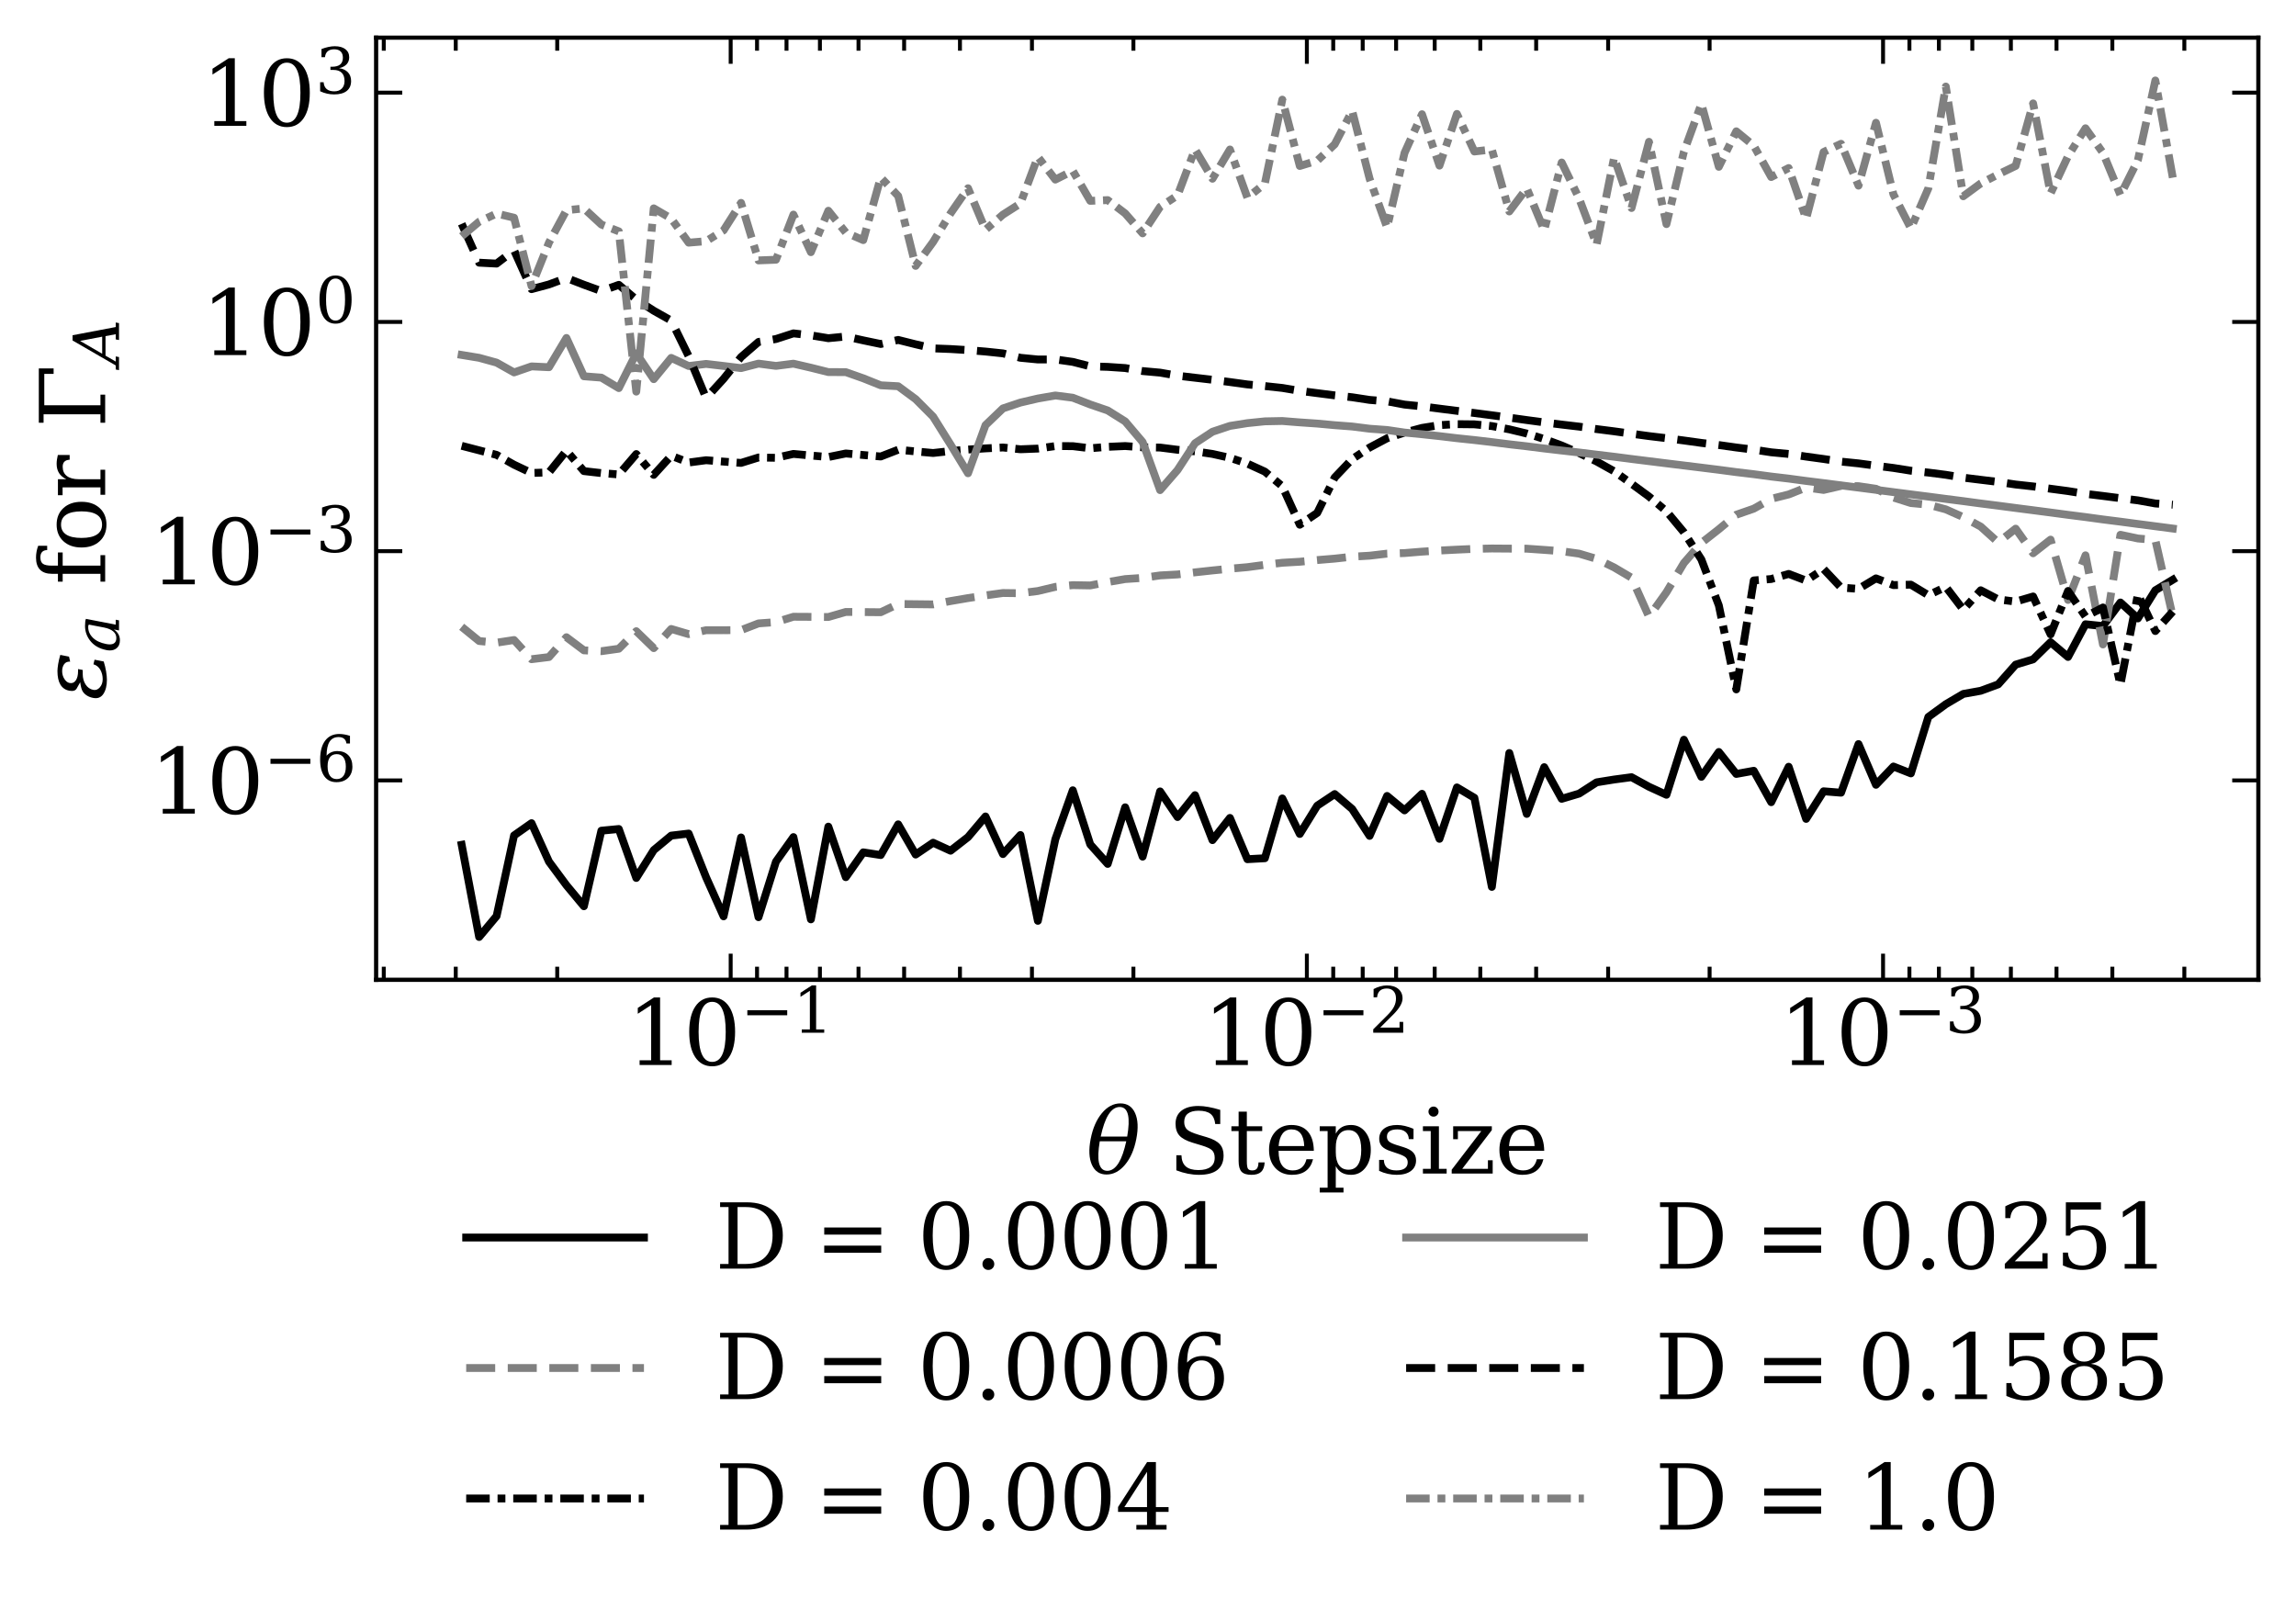 <?xml version="1.0" encoding="utf-8" standalone="no"?>
<!DOCTYPE svg PUBLIC "-//W3C//DTD SVG 1.1//EN"
  "http://www.w3.org/Graphics/SVG/1.1/DTD/svg11.dtd">
<svg xmlns:xlink="http://www.w3.org/1999/xlink" width="439.11pt" height="310.069pt" viewBox="0 0 439.11 310.069" xmlns="http://www.w3.org/2000/svg" version="1.1">
 <defs>
  <style type="text/css">*{stroke-linejoin: round; stroke-linecap: butt}</style>
 </defs>
 <g id="figure_1">
  <g id="patch_1">
   <path d="M 0 310.069 
L 439.11 310.069 
L 439.11 0 
L 0 0 
z
" style="fill: #ffffff"/>
  </g>
  <g id="axes_1">
   <g id="patch_2">
    <path d="M 71.933 187.383 
L 431.91 187.383 
L 431.91 7.2 
L 71.933 7.2 
z
" style="fill: #ffffff"/>
   </g>
   <g id="matplotlib.axis_1">
    <g id="xtick_1">
     <g id="line2d_1">
      <defs>
       <path id="me4205e9703" d="M 0 0 
L 0 -5 
" style="stroke: #000000; stroke-width: 0.75"/>
      </defs>
      <g>
       <use xlink:href="#me4205e9703" x="360.135" y="187.383" style="stroke: #000000; stroke-width: 0.75"/>
      </g>
     </g>
     <g id="line2d_2">
      <defs>
       <path id="m9204df1382" d="M 0 0 
L 0 5 
" style="stroke: #000000; stroke-width: 0.75"/>
      </defs>
      <g>
       <use xlink:href="#m9204df1382" x="360.135" y="7.2" style="stroke: #000000; stroke-width: 0.75"/>
      </g>
     </g>
     <g id="text_1">
      <!-- $\mathdefault{10^{-3}}$ -->
      <g transform="translate(340.245 203.801) scale(0.17 -0.17)">
       <defs>
        <path id="DejaVuSerif-31" d="M 909 0 
L 909 331 
L 1722 331 
L 1722 4213 
L 781 3603 
L 781 4013 
L 1919 4750 
L 2350 4750 
L 2350 331 
L 3163 331 
L 3163 0 
L 909 0 
z
" transform="scale(0.016)"/>
        <path id="DejaVuSerif-30" d="M 2034 219 
Q 2513 219 2750 744 
Q 2988 1269 2988 2328 
Q 2988 3391 2750 3916 
Q 2513 4441 2034 4441 
Q 1556 4441 1318 3916 
Q 1081 3391 1081 2328 
Q 1081 1269 1318 744 
Q 1556 219 2034 219 
z
M 2034 -91 
Q 1275 -91 848 546 
Q 422 1184 422 2328 
Q 422 3475 848 4112 
Q 1275 4750 2034 4750 
Q 2797 4750 3222 4112 
Q 3647 3475 3647 2328 
Q 3647 1184 3222 546 
Q 2797 -91 2034 -91 
z
" transform="scale(0.016)"/>
        <path id="DejaVuSerif-2212" d="M 678 2259 
L 4684 2259 
L 4684 1753 
L 678 1753 
L 678 2259 
z
" transform="scale(0.016)"/>
        <path id="DejaVuSerif-33" d="M 622 4469 
Q 988 4606 1323 4678 
Q 1659 4750 1953 4750 
Q 2638 4750 3022 4454 
Q 3406 4159 3406 3634 
Q 3406 3213 3140 2930 
Q 2875 2647 2388 2547 
Q 2963 2466 3280 2130 
Q 3597 1794 3597 1259 
Q 3597 606 3158 257 
Q 2719 -91 1894 -91 
Q 1528 -91 1179 -12 
Q 831 66 488 225 
L 488 1131 
L 838 1131 
Q 869 681 1141 450 
Q 1413 219 1906 219 
Q 2384 219 2661 495 
Q 2938 772 2938 1253 
Q 2938 1803 2653 2086 
Q 2369 2369 1819 2369 
L 1522 2369 
L 1522 2688 
L 1678 2688 
Q 2225 2688 2498 2914 
Q 2772 3141 2772 3597 
Q 2772 4006 2547 4223 
Q 2322 4441 1900 4441 
Q 1478 4441 1245 4241 
Q 1013 4041 972 3647 
L 622 3647 
L 622 4469 
z
" transform="scale(0.016)"/>
       </defs>
       <use xlink:href="#DejaVuSerif-31" transform="translate(0 0.713)"/>
       <use xlink:href="#DejaVuSerif-30" transform="translate(63.623 0.713)"/>
       <use xlink:href="#DejaVuSerif-2212" transform="translate(128.154 37.047) scale(0.7)"/>
       <use xlink:href="#DejaVuSerif-33" transform="translate(186.807 37.047) scale(0.7)"/>
      </g>
     </g>
    </g>
    <g id="xtick_2">
     <g id="line2d_3">
      <g>
       <use xlink:href="#me4205e9703" x="249.938" y="187.383" style="stroke: #000000; stroke-width: 0.75"/>
      </g>
     </g>
     <g id="line2d_4">
      <g>
       <use xlink:href="#m9204df1382" x="249.938" y="7.2" style="stroke: #000000; stroke-width: 0.75"/>
      </g>
     </g>
     <g id="text_2">
      <!-- $\mathdefault{10^{-2}}$ -->
      <g transform="translate(230.048 203.801) scale(0.17 -0.17)">
       <defs>
        <path id="DejaVuSerif-32" d="M 819 3553 
L 469 3553 
L 469 4384 
Q 803 4563 1142 4656 
Q 1481 4750 1806 4750 
Q 2534 4750 2956 4397 
Q 3378 4044 3378 3438 
Q 3378 2753 2422 1800 
Q 2347 1728 2309 1691 
L 1131 513 
L 3078 513 
L 3078 1088 
L 3444 1088 
L 3444 0 
L 434 0 
L 434 341 
L 1850 1753 
Q 2319 2222 2519 2614 
Q 2719 3006 2719 3438 
Q 2719 3909 2473 4175 
Q 2228 4441 1797 4441 
Q 1350 4441 1106 4219 
Q 863 3997 819 3553 
z
" transform="scale(0.016)"/>
       </defs>
       <use xlink:href="#DejaVuSerif-31" transform="translate(0 0.713)"/>
       <use xlink:href="#DejaVuSerif-30" transform="translate(63.623 0.713)"/>
       <use xlink:href="#DejaVuSerif-2212" transform="translate(128.154 37.047) scale(0.7)"/>
       <use xlink:href="#DejaVuSerif-32" transform="translate(186.807 37.047) scale(0.7)"/>
      </g>
     </g>
    </g>
    <g id="xtick_3">
     <g id="line2d_5">
      <g>
       <use xlink:href="#me4205e9703" x="139.741" y="187.383" style="stroke: #000000; stroke-width: 0.75"/>
      </g>
     </g>
     <g id="line2d_6">
      <g>
       <use xlink:href="#m9204df1382" x="139.741" y="7.2" style="stroke: #000000; stroke-width: 0.75"/>
      </g>
     </g>
     <g id="text_3">
      <!-- $\mathdefault{10^{-1}}$ -->
      <g transform="translate(119.851 203.801) scale(0.17 -0.17)">
       <use xlink:href="#DejaVuSerif-31" transform="translate(0 0.713)"/>
       <use xlink:href="#DejaVuSerif-30" transform="translate(63.623 0.713)"/>
       <use xlink:href="#DejaVuSerif-2212" transform="translate(128.154 37.047) scale(0.7)"/>
       <use xlink:href="#DejaVuSerif-31" transform="translate(186.807 37.047) scale(0.7)"/>
      </g>
     </g>
    </g>
    <g id="xtick_4">
     <g id="line2d_7">
      <defs>
       <path id="m7046003638" d="M 0 0 
L 0 -2.5 
" style="stroke: #000000; stroke-width: 0.75"/>
      </defs>
      <g>
       <use xlink:href="#m7046003638" x="417.755" y="187.383" style="stroke: #000000; stroke-width: 0.75"/>
      </g>
     </g>
     <g id="line2d_8">
      <defs>
       <path id="mcedcceedd8" d="M 0 0 
L 0 2.5 
" style="stroke: #000000; stroke-width: 0.75"/>
      </defs>
      <g>
       <use xlink:href="#mcedcceedd8" x="417.755" y="7.2" style="stroke: #000000; stroke-width: 0.75"/>
      </g>
     </g>
    </g>
    <g id="xtick_5">
     <g id="line2d_9">
      <g>
       <use xlink:href="#m7046003638" x="403.987" y="187.383" style="stroke: #000000; stroke-width: 0.75"/>
      </g>
     </g>
     <g id="line2d_10">
      <g>
       <use xlink:href="#mcedcceedd8" x="403.987" y="7.2" style="stroke: #000000; stroke-width: 0.75"/>
      </g>
     </g>
    </g>
    <g id="xtick_6">
     <g id="line2d_11">
      <g>
       <use xlink:href="#m7046003638" x="393.307" y="187.383" style="stroke: #000000; stroke-width: 0.75"/>
      </g>
     </g>
     <g id="line2d_12">
      <g>
       <use xlink:href="#mcedcceedd8" x="393.307" y="7.2" style="stroke: #000000; stroke-width: 0.75"/>
      </g>
     </g>
    </g>
    <g id="xtick_7">
     <g id="line2d_13">
      <g>
       <use xlink:href="#m7046003638" x="384.582" y="187.383" style="stroke: #000000; stroke-width: 0.75"/>
      </g>
     </g>
     <g id="line2d_14">
      <g>
       <use xlink:href="#mcedcceedd8" x="384.582" y="7.2" style="stroke: #000000; stroke-width: 0.75"/>
      </g>
     </g>
    </g>
    <g id="xtick_8">
     <g id="line2d_15">
      <g>
       <use xlink:href="#m7046003638" x="377.205" y="187.383" style="stroke: #000000; stroke-width: 0.75"/>
      </g>
     </g>
     <g id="line2d_16">
      <g>
       <use xlink:href="#mcedcceedd8" x="377.205" y="7.2" style="stroke: #000000; stroke-width: 0.75"/>
      </g>
     </g>
    </g>
    <g id="xtick_9">
     <g id="line2d_17">
      <g>
       <use xlink:href="#m7046003638" x="370.814" y="187.383" style="stroke: #000000; stroke-width: 0.75"/>
      </g>
     </g>
     <g id="line2d_18">
      <g>
       <use xlink:href="#mcedcceedd8" x="370.814" y="7.2" style="stroke: #000000; stroke-width: 0.75"/>
      </g>
     </g>
    </g>
    <g id="xtick_10">
     <g id="line2d_19">
      <g>
       <use xlink:href="#m7046003638" x="365.177" y="187.383" style="stroke: #000000; stroke-width: 0.75"/>
      </g>
     </g>
     <g id="line2d_20">
      <g>
       <use xlink:href="#mcedcceedd8" x="365.177" y="7.2" style="stroke: #000000; stroke-width: 0.75"/>
      </g>
     </g>
    </g>
    <g id="xtick_11">
     <g id="line2d_21">
      <g>
       <use xlink:href="#m7046003638" x="326.962" y="187.383" style="stroke: #000000; stroke-width: 0.75"/>
      </g>
     </g>
     <g id="line2d_22">
      <g>
       <use xlink:href="#mcedcceedd8" x="326.962" y="7.2" style="stroke: #000000; stroke-width: 0.75"/>
      </g>
     </g>
    </g>
    <g id="xtick_12">
     <g id="line2d_23">
      <g>
       <use xlink:href="#m7046003638" x="307.557" y="187.383" style="stroke: #000000; stroke-width: 0.75"/>
      </g>
     </g>
     <g id="line2d_24">
      <g>
       <use xlink:href="#mcedcceedd8" x="307.557" y="7.2" style="stroke: #000000; stroke-width: 0.75"/>
      </g>
     </g>
    </g>
    <g id="xtick_13">
     <g id="line2d_25">
      <g>
       <use xlink:href="#m7046003638" x="293.79" y="187.383" style="stroke: #000000; stroke-width: 0.75"/>
      </g>
     </g>
     <g id="line2d_26">
      <g>
       <use xlink:href="#mcedcceedd8" x="293.79" y="7.2" style="stroke: #000000; stroke-width: 0.75"/>
      </g>
     </g>
    </g>
    <g id="xtick_14">
     <g id="line2d_27">
      <g>
       <use xlink:href="#m7046003638" x="283.11" y="187.383" style="stroke: #000000; stroke-width: 0.75"/>
      </g>
     </g>
     <g id="line2d_28">
      <g>
       <use xlink:href="#mcedcceedd8" x="283.11" y="7.2" style="stroke: #000000; stroke-width: 0.75"/>
      </g>
     </g>
    </g>
    <g id="xtick_15">
     <g id="line2d_29">
      <g>
       <use xlink:href="#m7046003638" x="274.385" y="187.383" style="stroke: #000000; stroke-width: 0.75"/>
      </g>
     </g>
     <g id="line2d_30">
      <g>
       <use xlink:href="#mcedcceedd8" x="274.385" y="7.2" style="stroke: #000000; stroke-width: 0.75"/>
      </g>
     </g>
    </g>
    <g id="xtick_16">
     <g id="line2d_31">
      <g>
       <use xlink:href="#m7046003638" x="267.007" y="187.383" style="stroke: #000000; stroke-width: 0.75"/>
      </g>
     </g>
     <g id="line2d_32">
      <g>
       <use xlink:href="#mcedcceedd8" x="267.007" y="7.2" style="stroke: #000000; stroke-width: 0.75"/>
      </g>
     </g>
    </g>
    <g id="xtick_17">
     <g id="line2d_33">
      <g>
       <use xlink:href="#m7046003638" x="260.617" y="187.383" style="stroke: #000000; stroke-width: 0.75"/>
      </g>
     </g>
     <g id="line2d_34">
      <g>
       <use xlink:href="#mcedcceedd8" x="260.617" y="7.2" style="stroke: #000000; stroke-width: 0.75"/>
      </g>
     </g>
    </g>
    <g id="xtick_18">
     <g id="line2d_35">
      <g>
       <use xlink:href="#m7046003638" x="254.98" y="187.383" style="stroke: #000000; stroke-width: 0.75"/>
      </g>
     </g>
     <g id="line2d_36">
      <g>
       <use xlink:href="#mcedcceedd8" x="254.98" y="7.2" style="stroke: #000000; stroke-width: 0.75"/>
      </g>
     </g>
    </g>
    <g id="xtick_19">
     <g id="line2d_37">
      <g>
       <use xlink:href="#m7046003638" x="216.765" y="187.383" style="stroke: #000000; stroke-width: 0.75"/>
      </g>
     </g>
     <g id="line2d_38">
      <g>
       <use xlink:href="#mcedcceedd8" x="216.765" y="7.2" style="stroke: #000000; stroke-width: 0.75"/>
      </g>
     </g>
    </g>
    <g id="xtick_20">
     <g id="line2d_39">
      <g>
       <use xlink:href="#m7046003638" x="197.36" y="187.383" style="stroke: #000000; stroke-width: 0.75"/>
      </g>
     </g>
     <g id="line2d_40">
      <g>
       <use xlink:href="#mcedcceedd8" x="197.36" y="7.2" style="stroke: #000000; stroke-width: 0.75"/>
      </g>
     </g>
    </g>
    <g id="xtick_21">
     <g id="line2d_41">
      <g>
       <use xlink:href="#m7046003638" x="183.592" y="187.383" style="stroke: #000000; stroke-width: 0.75"/>
      </g>
     </g>
     <g id="line2d_42">
      <g>
       <use xlink:href="#mcedcceedd8" x="183.592" y="7.2" style="stroke: #000000; stroke-width: 0.75"/>
      </g>
     </g>
    </g>
    <g id="xtick_22">
     <g id="line2d_43">
      <g>
       <use xlink:href="#m7046003638" x="172.913" y="187.383" style="stroke: #000000; stroke-width: 0.75"/>
      </g>
     </g>
     <g id="line2d_44">
      <g>
       <use xlink:href="#mcedcceedd8" x="172.913" y="7.2" style="stroke: #000000; stroke-width: 0.75"/>
      </g>
     </g>
    </g>
    <g id="xtick_23">
     <g id="line2d_45">
      <g>
       <use xlink:href="#m7046003638" x="164.188" y="187.383" style="stroke: #000000; stroke-width: 0.75"/>
      </g>
     </g>
     <g id="line2d_46">
      <g>
       <use xlink:href="#mcedcceedd8" x="164.188" y="7.2" style="stroke: #000000; stroke-width: 0.75"/>
      </g>
     </g>
    </g>
    <g id="xtick_24">
     <g id="line2d_47">
      <g>
       <use xlink:href="#m7046003638" x="156.81" y="187.383" style="stroke: #000000; stroke-width: 0.75"/>
      </g>
     </g>
     <g id="line2d_48">
      <g>
       <use xlink:href="#mcedcceedd8" x="156.81" y="7.2" style="stroke: #000000; stroke-width: 0.75"/>
      </g>
     </g>
    </g>
    <g id="xtick_25">
     <g id="line2d_49">
      <g>
       <use xlink:href="#m7046003638" x="150.42" y="187.383" style="stroke: #000000; stroke-width: 0.75"/>
      </g>
     </g>
     <g id="line2d_50">
      <g>
       <use xlink:href="#mcedcceedd8" x="150.42" y="7.2" style="stroke: #000000; stroke-width: 0.75"/>
      </g>
     </g>
    </g>
    <g id="xtick_26">
     <g id="line2d_51">
      <g>
       <use xlink:href="#m7046003638" x="144.783" y="187.383" style="stroke: #000000; stroke-width: 0.75"/>
      </g>
     </g>
     <g id="line2d_52">
      <g>
       <use xlink:href="#mcedcceedd8" x="144.783" y="7.2" style="stroke: #000000; stroke-width: 0.75"/>
      </g>
     </g>
    </g>
    <g id="xtick_27">
     <g id="line2d_53">
      <g>
       <use xlink:href="#m7046003638" x="106.568" y="187.383" style="stroke: #000000; stroke-width: 0.75"/>
      </g>
     </g>
     <g id="line2d_54">
      <g>
       <use xlink:href="#mcedcceedd8" x="106.568" y="7.2" style="stroke: #000000; stroke-width: 0.75"/>
      </g>
     </g>
    </g>
    <g id="xtick_28">
     <g id="line2d_55">
      <g>
       <use xlink:href="#m7046003638" x="87.163" y="187.383" style="stroke: #000000; stroke-width: 0.75"/>
      </g>
     </g>
     <g id="line2d_56">
      <g>
       <use xlink:href="#mcedcceedd8" x="87.163" y="7.2" style="stroke: #000000; stroke-width: 0.75"/>
      </g>
     </g>
    </g>
    <g id="xtick_29">
     <g id="line2d_57">
      <g>
       <use xlink:href="#m7046003638" x="73.395" y="187.383" style="stroke: #000000; stroke-width: 0.75"/>
      </g>
     </g>
     <g id="line2d_58">
      <g>
       <use xlink:href="#mcedcceedd8" x="73.395" y="7.2" style="stroke: #000000; stroke-width: 0.75"/>
      </g>
     </g>
    </g>
    <g id="text_4">
     <!-- $\theta$ Stepsize -->
     <g transform="translate(207.721 224.596) scale(0.17 -0.17)">
      <defs>
       <path id="DejaVuSerif-Italic-3b8" d="M 2888 2600 
Q 3059 3603 2947 4113 
Q 2822 4678 2359 4678 
Q 1900 4678 1553 4113 
Q 1244 3603 1025 2600 
L 2888 2600 
z
M 2822 2266 
L 959 2266 
Q 791 1269 903 759 
Q 1031 191 1488 191 
Q 1947 191 2294 759 
Q 2603 1269 2822 2266 
z
M 2409 4931 
Q 3138 4931 3444 4248 
Q 3750 3566 3529 2433 
Q 3309 1300 2734 615 
Q 2159 -69 1434 -69 
Q 713 -69 406 615 
Q 100 1300 320 2433 
Q 541 3566 1112 4248 
Q 1684 4931 2409 4931 
z
" transform="scale(0.016)"/>
       <path id="DejaVuSerif-20" transform="scale(0.016)"/>
       <path id="DejaVuSerif-53" d="M 594 225 
L 594 1288 
L 953 1284 
Q 969 753 1261 498 
Q 1553 244 2150 244 
Q 2706 244 2998 464 
Q 3291 684 3291 1106 
Q 3291 1444 3114 1625 
Q 2938 1806 2369 1978 
L 1753 2163 
Q 1084 2366 811 2669 
Q 538 2972 538 3500 
Q 538 4094 959 4422 
Q 1381 4750 2144 4750 
Q 2469 4750 2856 4679 
Q 3244 4609 3681 4475 
L 3681 3481 
L 3328 3481 
Q 3275 3975 2998 4195 
Q 2722 4416 2156 4416 
Q 1663 4416 1405 4214 
Q 1147 4013 1147 3628 
Q 1147 3294 1340 3103 
Q 1534 2913 2163 2725 
L 2741 2553 
Q 3375 2363 3645 2067 
Q 3916 1772 3916 1275 
Q 3916 597 3481 253 
Q 3047 -91 2188 -91 
Q 1803 -91 1404 -12 
Q 1006 66 594 225 
z
" transform="scale(0.016)"/>
       <path id="DejaVuSerif-74" d="M 691 2988 
L 184 2988 
L 184 3322 
L 691 3322 
L 691 4353 
L 1269 4353 
L 1269 3322 
L 2350 3322 
L 2350 2988 
L 1269 2988 
L 1269 878 
Q 1269 456 1350 337 
Q 1431 219 1650 219 
Q 1875 219 1978 351 
Q 2081 484 2088 781 
L 2522 781 
Q 2497 328 2275 118 
Q 2053 -91 1600 -91 
Q 1103 -91 897 129 
Q 691 350 691 878 
L 691 2988 
z
" transform="scale(0.016)"/>
       <path id="DejaVuSerif-65" d="M 3469 1600 
L 991 1600 
L 991 1575 
Q 991 903 1244 561 
Q 1497 219 1991 219 
Q 2369 219 2611 417 
Q 2853 616 2950 1006 
L 3413 1006 
Q 3275 459 2904 184 
Q 2534 -91 1931 -91 
Q 1203 -91 761 389 
Q 319 869 319 1663 
Q 319 2450 753 2931 
Q 1188 3413 1894 3413 
Q 2647 3413 3050 2948 
Q 3453 2484 3469 1600 
z
M 2791 1931 
Q 2772 2513 2545 2808 
Q 2319 3103 1894 3103 
Q 1497 3103 1269 2806 
Q 1041 2509 991 1931 
L 2791 1931 
z
" transform="scale(0.016)"/>
       <path id="DejaVuSerif-70" d="M 1313 1825 
L 1313 1497 
Q 1313 897 1542 583 
Q 1772 269 2209 269 
Q 2650 269 2876 622 
Q 3103 975 3103 1663 
Q 3103 2353 2876 2703 
Q 2650 3053 2209 3053 
Q 1772 3053 1542 2737 
Q 1313 2422 1313 1825 
z
M 738 2988 
L 184 2988 
L 184 3322 
L 1313 3322 
L 1313 2803 
Q 1481 3116 1742 3264 
Q 2003 3413 2388 3413 
Q 3000 3413 3387 2928 
Q 3775 2444 3775 1663 
Q 3775 881 3387 395 
Q 3000 -91 2388 -91 
Q 2003 -91 1742 57 
Q 1481 206 1313 519 
L 1313 -997 
L 1856 -997 
L 1856 -1331 
L 184 -1331 
L 184 -997 
L 738 -997 
L 738 2988 
z
" transform="scale(0.016)"/>
       <path id="DejaVuSerif-73" d="M 359 184 
L 359 959 
L 691 959 
Q 703 588 923 403 
Q 1144 219 1575 219 
Q 1963 219 2166 364 
Q 2369 509 2369 788 
Q 2369 1006 2220 1140 
Q 2072 1275 1594 1428 
L 1178 1569 
Q 750 1706 558 1912 
Q 366 2119 366 2438 
Q 366 2894 700 3153 
Q 1034 3413 1625 3413 
Q 1888 3413 2178 3344 
Q 2469 3275 2778 3144 
L 2778 2419 
L 2447 2419 
Q 2434 2741 2221 2922 
Q 2009 3103 1644 3103 
Q 1281 3103 1095 2975 
Q 909 2847 909 2591 
Q 909 2381 1050 2254 
Q 1191 2128 1613 1997 
L 2069 1856 
Q 2541 1709 2748 1489 
Q 2956 1269 2956 922 
Q 2956 450 2595 179 
Q 2234 -91 1600 -91 
Q 1278 -91 972 -22 
Q 666 47 359 184 
z
" transform="scale(0.016)"/>
       <path id="DejaVuSerif-69" d="M 622 4353 
Q 622 4497 726 4603 
Q 831 4709 978 4709 
Q 1122 4709 1226 4603 
Q 1331 4497 1331 4353 
Q 1331 4206 1228 4103 
Q 1125 4000 978 4000 
Q 831 4000 726 4103 
Q 622 4206 622 4353 
z
M 1356 331 
L 1900 331 
L 1900 0 
L 231 0 
L 231 331 
L 781 331 
L 781 2988 
L 231 2988 
L 231 3322 
L 1356 3322 
L 1356 331 
z
" transform="scale(0.016)"/>
       <path id="DejaVuSerif-7a" d="M 256 0 
L 256 269 
L 2338 2988 
L 691 2988 
L 691 2413 
L 359 2413 
L 359 3322 
L 3078 3322 
L 3078 3053 
L 997 331 
L 2803 331 
L 2803 934 
L 3138 934 
L 3138 0 
L 256 0 
z
" transform="scale(0.016)"/>
      </defs>
      <use xlink:href="#DejaVuSerif-Italic-3b8" transform="translate(0 0.953)"/>
      <use xlink:href="#DejaVuSerif-20" transform="translate(60.205 0.953)"/>
      <use xlink:href="#DejaVuSerif-53" transform="translate(91.992 0.953)"/>
      <use xlink:href="#DejaVuSerif-74" transform="translate(160.498 0.953)"/>
      <use xlink:href="#DejaVuSerif-65" transform="translate(200.684 0.953)"/>
      <use xlink:href="#DejaVuSerif-70" transform="translate(259.863 0.953)"/>
      <use xlink:href="#DejaVuSerif-73" transform="translate(323.877 0.953)"/>
      <use xlink:href="#DejaVuSerif-69" transform="translate(375.195 0.953)"/>
      <use xlink:href="#DejaVuSerif-7a" transform="translate(407.178 0.953)"/>
      <use xlink:href="#DejaVuSerif-65" transform="translate(459.863 0.953)"/>
     </g>
    </g>
   </g>
   <g id="matplotlib.axis_2">
    <g id="ytick_1">
     <g id="line2d_59">
      <defs>
       <path id="m23a418eb7b" d="M 0 0 
L 5 0 
" style="stroke: #000000; stroke-width: 0.75"/>
      </defs>
      <g>
       <use xlink:href="#m23a418eb7b" x="71.933" y="149.255" style="stroke: #000000; stroke-width: 0.75"/>
      </g>
     </g>
     <g id="line2d_60">
      <defs>
       <path id="m7884d53daf" d="M 0 0 
L -5 0 
" style="stroke: #000000; stroke-width: 0.75"/>
      </defs>
      <g>
       <use xlink:href="#m7884d53daf" x="431.91" y="149.255" style="stroke: #000000; stroke-width: 0.75"/>
      </g>
     </g>
     <g id="text_5">
      <!-- $\mathdefault{10^{-6}}$ -->
      <g transform="translate(28.653 155.714) scale(0.17 -0.17)">
       <defs>
        <path id="DejaVuSerif-36" d="M 2094 219 
Q 2534 219 2771 542 
Q 3009 866 3009 1472 
Q 3009 2078 2771 2401 
Q 2534 2725 2094 2725 
Q 1647 2725 1412 2412 
Q 1178 2100 1178 1509 
Q 1178 888 1415 553 
Q 1653 219 2094 219 
z
M 1075 2569 
Q 1288 2803 1556 2918 
Q 1825 3034 2163 3034 
Q 2859 3034 3264 2615 
Q 3669 2197 3669 1472 
Q 3669 763 3233 336 
Q 2797 -91 2069 -91 
Q 1278 -91 853 498 
Q 428 1088 428 2181 
Q 428 3406 931 4078 
Q 1434 4750 2350 4750 
Q 2597 4750 2869 4703 
Q 3141 4656 3425 4563 
L 3425 3794 
L 3072 3794 
Q 3034 4109 2831 4275 
Q 2628 4441 2284 4441 
Q 1678 4441 1381 3981 
Q 1084 3522 1075 2569 
z
" transform="scale(0.016)"/>
       </defs>
       <use xlink:href="#DejaVuSerif-31" transform="translate(0 0.713)"/>
       <use xlink:href="#DejaVuSerif-30" transform="translate(63.623 0.713)"/>
       <use xlink:href="#DejaVuSerif-2212" transform="translate(128.154 37.047) scale(0.7)"/>
       <use xlink:href="#DejaVuSerif-36" transform="translate(186.807 37.047) scale(0.7)"/>
      </g>
     </g>
    </g>
    <g id="ytick_2">
     <g id="line2d_61">
      <g>
       <use xlink:href="#m23a418eb7b" x="71.933" y="105.411" style="stroke: #000000; stroke-width: 0.75"/>
      </g>
     </g>
     <g id="line2d_62">
      <g>
       <use xlink:href="#m7884d53daf" x="431.91" y="105.411" style="stroke: #000000; stroke-width: 0.75"/>
      </g>
     </g>
     <g id="text_6">
      <!-- $\mathdefault{10^{-3}}$ -->
      <g transform="translate(28.653 111.87) scale(0.17 -0.17)">
       <use xlink:href="#DejaVuSerif-31" transform="translate(0 0.713)"/>
       <use xlink:href="#DejaVuSerif-30" transform="translate(63.623 0.713)"/>
       <use xlink:href="#DejaVuSerif-2212" transform="translate(128.154 37.047) scale(0.7)"/>
       <use xlink:href="#DejaVuSerif-33" transform="translate(186.807 37.047) scale(0.7)"/>
      </g>
     </g>
    </g>
    <g id="ytick_3">
     <g id="line2d_63">
      <g>
       <use xlink:href="#m23a418eb7b" x="71.933" y="61.567" style="stroke: #000000; stroke-width: 0.75"/>
      </g>
     </g>
     <g id="line2d_64">
      <g>
       <use xlink:href="#m7884d53daf" x="431.91" y="61.567" style="stroke: #000000; stroke-width: 0.75"/>
      </g>
     </g>
     <g id="text_7">
      <!-- $\mathdefault{10^{0}}$ -->
      <g transform="translate(38.513 68.026) scale(0.17 -0.17)">
       <use xlink:href="#DejaVuSerif-31" transform="translate(0 0.713)"/>
       <use xlink:href="#DejaVuSerif-30" transform="translate(63.623 0.713)"/>
       <use xlink:href="#DejaVuSerif-30" transform="translate(128.154 37.047) scale(0.7)"/>
      </g>
     </g>
    </g>
    <g id="ytick_4">
     <g id="line2d_65">
      <g>
       <use xlink:href="#m23a418eb7b" x="71.933" y="17.723" style="stroke: #000000; stroke-width: 0.75"/>
      </g>
     </g>
     <g id="line2d_66">
      <g>
       <use xlink:href="#m7884d53daf" x="431.91" y="17.723" style="stroke: #000000; stroke-width: 0.75"/>
      </g>
     </g>
     <g id="text_8">
      <!-- $\mathdefault{10^{3}}$ -->
      <g transform="translate(38.513 24.182) scale(0.17 -0.17)">
       <use xlink:href="#DejaVuSerif-31" transform="translate(0 0.713)"/>
       <use xlink:href="#DejaVuSerif-30" transform="translate(63.623 0.713)"/>
       <use xlink:href="#DejaVuSerif-33" transform="translate(128.154 37.047) scale(0.7)"/>
      </g>
     </g>
    </g>
    <g id="text_9">
     <!-- $\epsilon_{a}$ for $\Gamma_A$ -->
     <g transform="translate(20.117 133.927) rotate(-90) scale(0.17 -0.17)">
      <defs>
       <path id="DejaVuSerif-Italic-3b5" d="M 3191 3156 
L 3069 2541 
L 2719 2463 
Q 2734 2741 2538 2884 
Q 2341 3025 2047 3025 
Q 1753 3025 1506 2872 
Q 1256 2716 1216 2503 
Q 1163 2228 1394 2069 
Q 1628 1906 2044 1906 
L 2194 1906 
L 2131 1578 
L 1844 1578 
Q 1425 1578 1113 1378 
Q 797 1175 731 834 
Q 681 572 909 375 
Q 1138 175 1484 175 
Q 1847 175 2142 340 
Q 2438 506 2531 825 
L 2853 747 
L 2728 103 
Q 2375 -9 2025 -66 
Q 1681 -122 1441 -122 
Q 825 -122 447 125 
Q 75 375 166 841 
Q 259 1331 609 1572 
Q 794 1694 1269 1756 
L 828 2003 
Q 597 2134 675 2531 
Q 753 2934 1100 3147 
Q 1447 3356 2059 3356 
Q 2228 3356 2544 3306 
Q 2859 3253 3191 3156 
z
" transform="scale(0.016)"/>
       <path id="DejaVuSerif-Italic-61" d="M 2325 519 
Q 1909 -91 1238 -91 
Q 688 -91 409 281 
Q 216 544 216 919 
Q 216 1078 250 1256 
Q 463 2359 1231 2928 
Q 1884 3413 2675 3413 
Q 3206 3413 3388 3322 
L 2806 331 
L 3300 331 
L 3238 0 
L 2225 0 
L 2325 519 
z
M 822 938 
Q 822 269 1469 269 
Q 1863 269 2130 583 
Q 2397 897 2516 1497 
L 2806 3003 
L 2806 3003 
Q 2806 3094 2556 3094 
Q 1956 3094 1491 2625 
Q 1028 2153 863 1297 
Q 822 1097 822 938 
z
" transform="scale(0.016)"/>
       <path id="DejaVuSerif-66" d="M 2753 4078 
L 2450 4078 
Q 2447 4313 2317 4434 
Q 2188 4556 1941 4556 
Q 1619 4556 1487 4379 
Q 1356 4203 1356 3750 
L 1356 3322 
L 2284 3322 
L 2284 2988 
L 1356 2988 
L 1356 331 
L 2094 331 
L 2094 0 
L 231 0 
L 231 331 
L 781 331 
L 781 2988 
L 231 2988 
L 231 3322 
L 781 3322 
L 781 3738 
Q 781 4294 1070 4578 
Q 1359 4863 1919 4863 
Q 2128 4863 2337 4825 
Q 2547 4788 2753 4709 
L 2753 4078 
z
" transform="scale(0.016)"/>
       <path id="DejaVuSerif-6f" d="M 1925 219 
Q 2388 219 2623 584 
Q 2859 950 2859 1663 
Q 2859 2375 2623 2739 
Q 2388 3103 1925 3103 
Q 1463 3103 1227 2739 
Q 991 2375 991 1663 
Q 991 950 1228 584 
Q 1466 219 1925 219 
z
M 1925 -91 
Q 1200 -91 759 389 
Q 319 869 319 1663 
Q 319 2456 758 2934 
Q 1197 3413 1925 3413 
Q 2653 3413 3092 2934 
Q 3531 2456 3531 1663 
Q 3531 869 3092 389 
Q 2653 -91 1925 -91 
z
" transform="scale(0.016)"/>
       <path id="DejaVuSerif-72" d="M 3059 3328 
L 3059 2497 
L 2728 2497 
Q 2713 2744 2591 2866 
Q 2469 2988 2234 2988 
Q 1809 2988 1582 2694 
Q 1356 2400 1356 1850 
L 1356 331 
L 2022 331 
L 2022 0 
L 263 0 
L 263 331 
L 781 331 
L 781 2994 
L 231 2994 
L 231 3322 
L 1356 3322 
L 1356 2731 
Q 1525 3078 1790 3245 
Q 2056 3413 2438 3413 
Q 2578 3413 2733 3391 
Q 2888 3369 3059 3328 
z
" transform="scale(0.016)"/>
       <path id="DejaVuSerif-393" d="M 1581 331 
L 2328 331 
L 2328 0 
L 353 0 
L 353 331 
L 947 331 
L 947 4331 
L 353 4331 
L 353 4666 
L 4172 4666 
L 4172 3625 
L 3788 3625 
L 3788 4281 
L 1581 4281 
L 1581 331 
z
" transform="scale(0.016)"/>
       <path id="DejaVuSerif-Italic-41" d="M 1159 1691 
L 2872 1691 
L 2447 3909 
L 1159 1691 
z
M -488 0 
L -425 331 
L -16 331 
L 2491 4666 
L 3016 4666 
L 3841 331 
L 4297 331 
L 4234 0 
L 2538 0 
L 2600 331 
L 3119 331 
L 2928 1356 
L 966 1356 
L 375 331 
L 888 331 
L 825 0 
L -488 0 
z
" transform="scale(0.016)"/>
      </defs>
      <use xlink:href="#DejaVuSerif-Italic-3b5" transform="translate(0 0.016)"/>
      <use xlink:href="#DejaVuSerif-Italic-61" transform="translate(53.662 -15.556) scale(0.7)"/>
      <use xlink:href="#DejaVuSerif-20" transform="translate(97.991 0.016)"/>
      <use xlink:href="#DejaVuSerif-66" transform="translate(129.778 0.016)"/>
      <use xlink:href="#DejaVuSerif-6f" transform="translate(166.79 0.016)"/>
      <use xlink:href="#DejaVuSerif-72" transform="translate(226.995 0.016)"/>
      <use xlink:href="#DejaVuSerif-20" transform="translate(274.797 0.016)"/>
      <use xlink:href="#DejaVuSerif-393" transform="translate(306.585 0.016)"/>
      <use xlink:href="#DejaVuSerif-Italic-41" transform="translate(376.878 -15.556) scale(0.7)"/>
     </g>
    </g>
   </g>
   <g id="line2d_67">
    <path d="M 88.295 161.57 
L 91.635 179.193 
L 94.974 175.197 
L 98.313 159.777 
L 101.653 157.429 
L 104.992 164.789 
L 108.331 169.3 
L 111.671 173.315 
L 115.01 158.867 
L 118.349 158.545 
L 121.688 167.907 
L 125.028 162.583 
L 128.367 159.81 
L 131.706 159.416 
L 135.046 167.8 
L 138.385 175.244 
L 141.724 160.164 
L 145.064 175.408 
L 148.403 164.789 
L 151.742 160.093 
L 155.082 175.823 
L 158.421 158.093 
L 161.76 167.757 
L 165.099 163.01 
L 168.439 163.527 
L 171.778 157.651 
L 175.117 163.43 
L 178.457 161.168 
L 181.796 162.696 
L 185.135 160.093 
L 188.475 156.147 
L 191.814 163.338 
L 195.153 159.694 
L 198.493 176.108 
L 201.832 160.506 
L 205.171 151.138 
L 208.51 161.493 
L 211.85 165.22 
L 215.189 154.395 
L 218.528 163.83 
L 221.868 151.356 
L 225.207 156.256 
L 228.546 152.074 
L 231.886 160.673 
L 235.225 156.428 
L 238.564 164.32 
L 241.904 164.135 
L 245.243 152.698 
L 248.582 159.491 
L 251.921 154.085 
L 255.261 151.862 
L 258.6 154.72 
L 261.939 159.857 
L 265.279 152.222 
L 268.618 154.983 
L 271.957 151.815 
L 275.297 160.426 
L 278.636 150.592 
L 281.975 152.578 
L 285.315 169.614 
L 288.654 144.01 
L 291.993 155.656 
L 295.332 146.718 
L 298.672 152.771 
L 302.011 151.772 
L 305.35 149.619 
L 308.69 149.082 
L 312.029 148.636 
L 315.368 150.466 
L 318.708 151.999 
L 322.047 141.472 
L 325.386 148.567 
L 328.726 143.813 
L 332.065 148.013 
L 335.404 147.409 
L 338.743 153.416 
L 342.083 146.641 
L 345.422 156.609 
L 348.761 151.334 
L 352.101 151.6 
L 355.44 142.302 
L 358.779 150.09 
L 362.119 146.594 
L 365.458 147.908 
L 368.797 137.115 
L 372.136 134.676 
L 375.476 132.71 
L 378.815 132.111 
L 382.154 130.883 
L 385.494 127.112 
L 388.833 126.096 
L 392.172 122.824 
L 395.512 125.642 
L 398.851 119.387 
L 402.19 119.732 
L 405.53 115.225 
L 408.869 118.273 
L 412.208 112.891 
L 415.547 110.875 
" clip-path="url(#p612f8d1963)" style="fill: none; stroke: #000000; stroke-width: 1.5; stroke-linecap: square"/>
   </g>
   <g id="line2d_68">
    <path d="M 88.295 119.872 
L 91.635 122.593 
L 94.974 122.911 
L 98.313 122.401 
L 101.653 126.07 
L 104.992 125.66 
L 108.331 121.866 
L 111.671 124.376 
L 115.01 124.537 
L 118.349 124.069 
L 121.688 120.716 
L 125.028 123.953 
L 128.367 120.288 
L 131.706 121.274 
L 135.046 120.524 
L 138.385 120.524 
L 141.724 120.512 
L 145.064 119.223 
L 148.403 118.98 
L 151.742 117.953 
L 155.082 117.972 
L 158.421 117.999 
L 161.76 117.034 
L 165.099 117.058 
L 168.439 117.089 
L 171.778 115.515 
L 175.117 115.551 
L 178.457 115.589 
L 181.796 114.952 
L 185.135 114.382 
L 188.475 113.872 
L 191.814 113.41 
L 195.153 113.452 
L 198.493 113.031 
L 201.832 112.237 
L 205.171 111.905 
L 208.51 111.964 
L 211.85 111.319 
L 215.189 110.747 
L 218.528 110.524 
L 221.868 110.047 
L 225.207 109.864 
L 228.546 109.459 
L 231.886 109.095 
L 235.225 108.761 
L 238.564 108.467 
L 241.904 108.02 
L 245.243 107.625 
L 248.582 107.433 
L 251.921 107.112 
L 255.261 106.835 
L 258.6 106.466 
L 261.939 106.272 
L 265.279 105.882 
L 268.618 105.771 
L 271.957 105.499 
L 275.297 105.289 
L 278.636 105.119 
L 281.975 104.968 
L 285.315 104.898 
L 288.654 104.923 
L 291.993 104.934 
L 295.332 105.167 
L 298.672 105.414 
L 302.011 105.883 
L 305.35 106.881 
L 308.69 108.511 
L 312.029 110.485 
L 315.368 117.944 
L 318.708 113.265 
L 322.047 107.674 
L 325.386 103.842 
L 328.726 101.22 
L 332.065 98.44 
L 335.404 97.281 
L 338.743 95.398 
L 342.083 94.561 
L 345.422 93.236 
L 348.761 93.7 
L 352.101 92.928 
L 355.44 92.981 
L 358.779 93.476 
L 362.119 95.151 
L 365.458 96.208 
L 368.797 96.521 
L 372.136 97.414 
L 375.476 98.898 
L 378.815 100.714 
L 382.154 103.729 
L 385.494 101.104 
L 388.833 105.811 
L 392.172 103.202 
L 395.512 114.737 
L 398.851 106.2 
L 402.19 123.252 
L 405.53 102.275 
L 408.869 102.983 
L 412.208 103.269 
L 415.547 117.929 
" clip-path="url(#p612f8d1963)" style="fill: none; stroke-dasharray: 5.55,2.4; stroke-dashoffset: 0; stroke: #808080; stroke-width: 1.5"/>
   </g>
   <g id="line2d_69">
    <path d="M 88.295 85.26 
L 91.635 86.125 
L 94.974 86.994 
L 98.313 88.873 
L 101.653 90.455 
L 104.992 90.346 
L 108.331 86.195 
L 111.671 90.096 
L 115.01 90.478 
L 118.349 90.736 
L 121.688 86.839 
L 125.028 90.815 
L 128.367 87.159 
L 131.706 88.459 
L 135.046 88.016 
L 138.385 88.28 
L 141.724 88.531 
L 145.064 87.493 
L 148.403 87.556 
L 151.742 86.81 
L 155.082 87.117 
L 158.421 87.406 
L 161.76 86.725 
L 165.099 87.02 
L 168.439 87.304 
L 171.778 86.011 
L 175.117 86.331 
L 178.457 86.633 
L 181.796 86.265 
L 185.135 85.975 
L 188.475 85.751 
L 191.814 85.582 
L 195.153 85.922 
L 198.493 85.792 
L 201.832 85.312 
L 205.171 85.325 
L 208.51 85.731 
L 211.85 85.455 
L 215.189 85.304 
L 218.528 85.546 
L 221.868 85.595 
L 225.207 86.018 
L 228.546 86.318 
L 231.886 86.813 
L 235.225 87.558 
L 238.564 88.665 
L 241.904 90.194 
L 245.243 93.003 
L 248.582 100.354 
L 251.921 98.091 
L 255.261 91.321 
L 258.6 87.811 
L 261.939 85.591 
L 265.279 83.818 
L 268.618 82.729 
L 271.957 81.837 
L 275.297 81.305 
L 278.636 81.117 
L 281.975 81.154 
L 285.315 81.485 
L 288.654 82.108 
L 291.993 82.913 
L 295.332 83.96 
L 298.672 85.199 
L 302.011 86.647 
L 305.35 88.253 
L 308.69 90.12 
L 312.029 92.51 
L 315.368 94.963 
L 318.708 97.78 
L 322.047 101.795 
L 325.386 106.998 
L 328.726 115.782 
L 332.065 131.844 
L 335.404 111.007 
L 338.743 110.737 
L 342.083 109.76 
L 345.422 111.035 
L 348.761 108.826 
L 352.101 112.37 
L 355.44 112.622 
L 358.779 110.611 
L 362.119 111.898 
L 365.458 111.816 
L 368.797 113.831 
L 372.136 112.242 
L 375.476 116.599 
L 378.815 112.89 
L 382.154 114.635 
L 385.494 115.057 
L 388.833 114.076 
L 392.172 121.321 
L 395.512 113.02 
L 398.851 117.914 
L 402.19 116.18 
L 405.53 130.934 
L 408.869 113.653 
L 412.208 120.686 
L 415.547 116.952 
" clip-path="url(#p612f8d1963)" style="fill: none; stroke-dasharray: 4.5,1.5,1.5,1.5; stroke-dashoffset: 0; stroke: #000000; stroke-width: 1.5"/>
   </g>
   <g id="line2d_70">
    <path d="M 88.295 67.881 
L 91.635 68.43 
L 94.974 69.35 
L 98.313 71.224 
L 101.653 70.071 
L 104.992 70.23 
L 108.331 64.637 
L 111.671 71.961 
L 115.01 72.219 
L 118.349 74.224 
L 121.688 67.569 
L 125.028 72.514 
L 128.367 68.445 
L 131.706 70.002 
L 135.046 69.596 
L 138.385 69.99 
L 141.724 70.402 
L 145.064 69.537 
L 148.403 69.976 
L 151.742 69.55 
L 155.082 70.324 
L 158.421 71.159 
L 161.76 71.17 
L 165.099 72.349 
L 168.439 73.687 
L 171.778 73.865 
L 175.117 76.334 
L 178.457 79.684 
L 181.796 85.022 
L 185.135 90.512 
L 188.475 81.31 
L 191.814 78.109 
L 195.153 76.991 
L 198.493 76.214 
L 201.832 75.635 
L 205.171 76.062 
L 208.51 77.357 
L 211.85 78.5 
L 215.189 80.594 
L 218.528 84.533 
L 221.868 93.734 
L 225.207 89.889 
L 228.546 84.773 
L 231.886 82.571 
L 235.225 81.455 
L 238.564 80.924 
L 241.904 80.581 
L 245.243 80.515 
L 248.582 80.779 
L 251.921 81.008 
L 255.261 81.316 
L 258.6 81.568 
L 261.939 81.991 
L 265.279 82.233 
L 268.618 82.726 
L 271.957 83.046 
L 275.297 83.407 
L 278.636 83.806 
L 281.975 84.156 
L 285.315 84.547 
L 288.654 84.969 
L 291.993 85.351 
L 295.332 85.771 
L 298.672 86.161 
L 302.011 86.538 
L 305.35 86.95 
L 308.69 87.347 
L 312.029 87.78 
L 315.368 88.196 
L 318.708 88.61 
L 322.047 89.021 
L 325.386 89.431 
L 328.726 89.847 
L 332.065 90.291 
L 335.404 90.687 
L 338.743 91.138 
L 342.083 91.529 
L 345.422 91.98 
L 348.761 92.394 
L 352.101 92.826 
L 355.44 93.25 
L 358.779 93.68 
L 362.119 94.119 
L 365.458 94.549 
L 368.797 94.973 
L 372.136 95.413 
L 375.476 95.839 
L 378.815 96.287 
L 382.154 96.711 
L 385.494 97.152 
L 388.833 97.582 
L 392.172 98.017 
L 395.512 98.462 
L 398.851 98.887 
L 402.19 99.343 
L 405.53 99.766 
L 408.869 100.212 
L 412.208 100.646 
L 415.547 101.083 
" clip-path="url(#p612f8d1963)" style="fill: none; stroke: #808080; stroke-width: 1.5; stroke-linecap: square"/>
   </g>
   <g id="line2d_71">
    <path d="M 88.295 42.803 
L 91.635 50.237 
L 94.974 50.411 
L 98.313 47.859 
L 101.653 55.298 
L 104.992 54.399 
L 108.331 53.16 
L 111.671 54.457 
L 115.01 55.665 
L 118.349 54.476 
L 121.688 57.285 
L 125.028 59.424 
L 128.367 61.307 
L 131.706 68.11 
L 135.046 76.114 
L 138.385 72.455 
L 141.724 68.29 
L 145.064 65.396 
L 148.403 64.836 
L 151.742 63.755 
L 155.082 64.129 
L 158.421 64.682 
L 161.76 64.352 
L 165.099 65.093 
L 168.439 65.787 
L 171.778 65.011 
L 175.117 65.846 
L 178.457 66.625 
L 181.796 66.752 
L 185.135 66.957 
L 188.475 67.231 
L 191.814 67.581 
L 195.153 68.426 
L 198.493 68.749 
L 201.832 68.735 
L 205.171 69.21 
L 208.51 70.062 
L 211.85 70.162 
L 215.189 70.387 
L 218.528 70.966 
L 221.868 71.265 
L 225.207 71.849 
L 228.546 72.241 
L 231.886 72.631 
L 235.225 73.064 
L 238.564 73.522 
L 241.904 73.834 
L 245.243 74.193 
L 248.582 74.751 
L 251.921 75.185 
L 255.261 75.611 
L 258.6 75.972 
L 261.939 76.483 
L 265.279 76.752 
L 268.618 77.376 
L 271.957 77.718 
L 275.297 78.149 
L 278.636 78.573 
L 281.975 78.986 
L 285.315 79.42 
L 288.654 79.871 
L 291.993 80.335 
L 295.332 80.782 
L 298.672 81.199 
L 302.011 81.59 
L 305.35 82.06 
L 308.69 82.485 
L 312.029 82.948 
L 315.368 83.401 
L 318.708 83.802 
L 322.047 84.242 
L 325.386 84.705 
L 328.726 85.113 
L 332.065 85.582 
L 335.404 85.996 
L 338.743 86.502 
L 342.083 86.82 
L 345.422 87.323 
L 348.761 87.78 
L 352.101 88.284 
L 355.44 88.62 
L 358.779 89.069 
L 362.119 89.494 
L 365.458 90.024 
L 368.797 90.378 
L 372.136 90.806 
L 375.476 91.349 
L 378.815 91.76 
L 382.154 92.165 
L 385.494 92.662 
L 388.833 93.027 
L 392.172 93.471 
L 395.512 93.915 
L 398.851 94.446 
L 402.19 94.849 
L 405.53 95.28 
L 408.869 95.69 
L 412.208 96.288 
L 415.547 96.526 
" clip-path="url(#p612f8d1963)" style="fill: none; stroke-dasharray: 5.55,2.4; stroke-dashoffset: 0; stroke: #000000; stroke-width: 1.5"/>
   </g>
   <g id="line2d_72">
    <path d="M 88.295 45.198 
L 91.635 42.396 
L 94.974 40.843 
L 98.313 41.638 
L 101.653 54.703 
L 104.992 46.387 
L 108.331 40.205 
L 111.671 39.859 
L 115.01 42.941 
L 118.349 44.245 
L 121.688 74.896 
L 125.028 39.847 
L 128.367 41.791 
L 131.706 46.407 
L 135.046 46.128 
L 138.385 44.055 
L 141.724 38.798 
L 145.064 49.8 
L 148.403 49.673 
L 151.742 41.04 
L 155.082 48.228 
L 158.421 40.304 
L 161.76 44.468 
L 165.099 45.921 
L 168.439 33.936 
L 171.778 37.478 
L 175.117 50.851 
L 178.457 46.272 
L 181.796 40.797 
L 185.135 35.999 
L 188.475 43.942 
L 191.814 41.047 
L 195.153 38.917 
L 198.493 29.993 
L 201.832 34.347 
L 205.171 32.665 
L 208.51 38.412 
L 211.85 38.269 
L 215.189 40.814 
L 218.528 44.629 
L 221.868 39.561 
L 225.207 37.37 
L 228.546 28.559 
L 231.886 34.182 
L 235.225 28.588 
L 238.564 37.814 
L 241.904 35.115 
L 245.243 19.056 
L 248.582 31.742 
L 251.921 30.727 
L 255.261 27.597 
L 258.6 21.194 
L 261.939 34.183 
L 265.279 43.504 
L 268.618 29.234 
L 271.957 21.844 
L 275.297 31.675 
L 278.636 21.785 
L 281.975 28.974 
L 285.315 28.592 
L 288.654 40.443 
L 291.993 36.014 
L 295.332 44.047 
L 298.672 31.079 
L 302.011 37.965 
L 305.35 46.785 
L 308.69 30.143 
L 312.029 39.781 
L 315.368 27.12 
L 318.708 42.86 
L 322.047 29.002 
L 325.386 19.86 
L 328.726 31.905 
L 332.065 25.113 
L 335.404 27.853 
L 338.743 33.859 
L 342.083 32.137 
L 345.422 41.838 
L 348.761 29.071 
L 352.101 27.497 
L 355.44 35.504 
L 358.779 23.475 
L 362.119 37.173 
L 365.458 43.681 
L 368.797 36.017 
L 372.136 16.55 
L 375.476 37.535 
L 378.815 35.079 
L 382.154 33.349 
L 385.494 31.732 
L 388.833 19.774 
L 392.172 37.004 
L 395.512 29.859 
L 398.851 24.532 
L 402.19 29.234 
L 405.53 37.305 
L 408.869 30.639 
L 412.208 15.39 
L 415.547 33.985 
" clip-path="url(#p612f8d1963)" style="fill: none; stroke-dasharray: 4.5,1.5,1.5,1.5; stroke-dashoffset: 0; stroke: #808080; stroke-width: 1.5"/>
   </g>
   <g id="patch_3">
    <path d="M 71.933 187.383 
L 71.933 7.2 
" style="fill: none; stroke: #000000; stroke-width: 0.8; stroke-linejoin: miter; stroke-linecap: square"/>
   </g>
   <g id="patch_4">
    <path d="M 431.91 187.383 
L 431.91 7.2 
" style="fill: none; stroke: #000000; stroke-width: 0.8; stroke-linejoin: miter; stroke-linecap: square"/>
   </g>
   <g id="patch_5">
    <path d="M 71.933 187.383 
L 431.91 187.383 
" style="fill: none; stroke: #000000; stroke-width: 0.8; stroke-linejoin: miter; stroke-linecap: square"/>
   </g>
   <g id="patch_6">
    <path d="M 71.933 7.2 
L 431.91 7.2 
" style="fill: none; stroke: #000000; stroke-width: 0.8; stroke-linejoin: miter; stroke-linecap: square"/>
   </g>
   <g id="legend_1">
    <g id="line2d_73">
     <path d="M 89.157 236.678 
L 106.157 236.678 
L 123.157 236.678 
" style="fill: none; stroke: #000000; stroke-width: 1.5; stroke-linecap: square"/>
    </g>
    <g id="text_10">
     <!-- D = 0.0001 -->
     <g transform="translate(136.757 242.628) scale(0.17 -0.17)">
      <defs>
       <path id="DejaVuSerif-44" d="M 1581 331 
L 2163 331 
Q 3072 331 3558 850 
Q 4044 1369 4044 2338 
Q 4044 3306 3559 3818 
Q 3075 4331 2163 4331 
L 1581 4331 
L 1581 331 
z
M 353 0 
L 353 331 
L 947 331 
L 947 4331 
L 353 4331 
L 353 4666 
L 2209 4666 
Q 3416 4666 4089 4050 
Q 4763 3434 4763 2338 
Q 4763 1238 4088 619 
Q 3413 0 2209 0 
L 353 0 
z
" transform="scale(0.016)"/>
       <path id="DejaVuSerif-3d" d="M 678 2894 
L 4684 2894 
L 4684 2394 
L 678 2394 
L 678 2894 
z
M 678 1619 
L 4684 1619 
L 4684 1119 
L 678 1119 
L 678 1619 
z
" transform="scale(0.016)"/>
       <path id="DejaVuSerif-2e" d="M 603 325 
Q 603 500 722 622 
Q 841 744 1019 744 
Q 1191 744 1312 622 
Q 1434 500 1434 325 
Q 1434 153 1312 31 
Q 1191 -91 1019 -91 
Q 841 -91 722 29 
Q 603 150 603 325 
z
" transform="scale(0.016)"/>
      </defs>
      <use xlink:href="#DejaVuSerif-44"/>
      <use xlink:href="#DejaVuSerif-20" x="80.176"/>
      <use xlink:href="#DejaVuSerif-3d" x="111.963"/>
      <use xlink:href="#DejaVuSerif-20" x="195.752"/>
      <use xlink:href="#DejaVuSerif-30" x="227.539"/>
      <use xlink:href="#DejaVuSerif-2e" x="291.162"/>
      <use xlink:href="#DejaVuSerif-30" x="322.949"/>
      <use xlink:href="#DejaVuSerif-30" x="386.572"/>
      <use xlink:href="#DejaVuSerif-30" x="450.195"/>
      <use xlink:href="#DejaVuSerif-31" x="513.818"/>
     </g>
    </g>
    <g id="line2d_74">
     <path d="M 89.157 261.631 
L 106.157 261.631 
L 123.157 261.631 
" style="fill: none; stroke-dasharray: 5.55,2.4; stroke-dashoffset: 0; stroke: #808080; stroke-width: 1.5"/>
    </g>
    <g id="text_11">
     <!-- D = 0.0006 -->
     <g transform="translate(136.757 267.581) scale(0.17 -0.17)">
      <use xlink:href="#DejaVuSerif-44"/>
      <use xlink:href="#DejaVuSerif-20" x="80.176"/>
      <use xlink:href="#DejaVuSerif-3d" x="111.963"/>
      <use xlink:href="#DejaVuSerif-20" x="195.752"/>
      <use xlink:href="#DejaVuSerif-30" x="227.539"/>
      <use xlink:href="#DejaVuSerif-2e" x="291.162"/>
      <use xlink:href="#DejaVuSerif-30" x="322.949"/>
      <use xlink:href="#DejaVuSerif-30" x="386.572"/>
      <use xlink:href="#DejaVuSerif-30" x="450.195"/>
      <use xlink:href="#DejaVuSerif-36" x="513.818"/>
     </g>
    </g>
    <g id="line2d_75">
     <path d="M 89.157 286.584 
L 106.157 286.584 
L 123.157 286.584 
" style="fill: none; stroke-dasharray: 4.5,1.5,1.5,1.5; stroke-dashoffset: 0; stroke: #000000; stroke-width: 1.5"/>
    </g>
    <g id="text_12">
     <!-- D = 0.004 -->
     <g transform="translate(136.757 292.534) scale(0.17 -0.17)">
      <defs>
       <path id="DejaVuSerif-34" d="M 2234 1581 
L 2234 4063 
L 641 1581 
L 2234 1581 
z
M 3609 0 
L 1484 0 
L 1484 331 
L 2234 331 
L 2234 1247 
L 197 1247 
L 197 1588 
L 2241 4750 
L 2859 4750 
L 2859 1581 
L 3750 1581 
L 3750 1247 
L 2859 1247 
L 2859 331 
L 3609 331 
L 3609 0 
z
" transform="scale(0.016)"/>
      </defs>
      <use xlink:href="#DejaVuSerif-44"/>
      <use xlink:href="#DejaVuSerif-20" x="80.176"/>
      <use xlink:href="#DejaVuSerif-3d" x="111.963"/>
      <use xlink:href="#DejaVuSerif-20" x="195.752"/>
      <use xlink:href="#DejaVuSerif-30" x="227.539"/>
      <use xlink:href="#DejaVuSerif-2e" x="291.162"/>
      <use xlink:href="#DejaVuSerif-30" x="322.949"/>
      <use xlink:href="#DejaVuSerif-30" x="386.572"/>
      <use xlink:href="#DejaVuSerif-34" x="450.195"/>
     </g>
    </g>
    <g id="line2d_76">
     <path d="M 268.921 236.678 
L 285.921 236.678 
L 302.921 236.678 
" style="fill: none; stroke: #808080; stroke-width: 1.5; stroke-linecap: square"/>
    </g>
    <g id="text_13">
     <!-- D = 0.0251 -->
     <g transform="translate(316.521 242.628) scale(0.17 -0.17)">
      <defs>
       <path id="DejaVuSerif-35" d="M 3219 4666 
L 3219 4153 
L 1081 4153 
L 1081 2816 
Q 1244 2928 1461 2984 
Q 1678 3041 1947 3041 
Q 2703 3041 3140 2622 
Q 3578 2203 3578 1478 
Q 3578 738 3136 323 
Q 2694 -91 1894 -91 
Q 1572 -91 1234 -12 
Q 897 66 544 225 
L 544 1131 
L 897 1131 
Q 925 688 1179 453 
Q 1434 219 1894 219 
Q 2388 219 2653 544 
Q 2919 869 2919 1478 
Q 2919 2084 2655 2407 
Q 2391 2731 1894 2731 
Q 1613 2731 1398 2631 
Q 1184 2531 1019 2322 
L 750 2322 
L 750 4666 
L 3219 4666 
z
" transform="scale(0.016)"/>
      </defs>
      <use xlink:href="#DejaVuSerif-44"/>
      <use xlink:href="#DejaVuSerif-20" x="80.176"/>
      <use xlink:href="#DejaVuSerif-3d" x="111.963"/>
      <use xlink:href="#DejaVuSerif-20" x="195.752"/>
      <use xlink:href="#DejaVuSerif-30" x="227.539"/>
      <use xlink:href="#DejaVuSerif-2e" x="291.162"/>
      <use xlink:href="#DejaVuSerif-30" x="322.949"/>
      <use xlink:href="#DejaVuSerif-32" x="386.572"/>
      <use xlink:href="#DejaVuSerif-35" x="450.195"/>
      <use xlink:href="#DejaVuSerif-31" x="513.818"/>
     </g>
    </g>
    <g id="line2d_77">
     <path d="M 268.921 261.631 
L 285.921 261.631 
L 302.921 261.631 
" style="fill: none; stroke-dasharray: 5.55,2.4; stroke-dashoffset: 0; stroke: #000000; stroke-width: 1.5"/>
    </g>
    <g id="text_14">
     <!-- D = 0.1585 -->
     <g transform="translate(316.521 267.581) scale(0.17 -0.17)">
      <defs>
       <path id="DejaVuSerif-38" d="M 2981 1275 
Q 2981 1775 2732 2051 
Q 2484 2328 2034 2328 
Q 1584 2328 1336 2051 
Q 1088 1775 1088 1275 
Q 1088 772 1336 495 
Q 1584 219 2034 219 
Q 2484 219 2732 495 
Q 2981 772 2981 1275 
z
M 2853 3541 
Q 2853 3966 2637 4203 
Q 2422 4441 2034 4441 
Q 1650 4441 1433 4203 
Q 1216 3966 1216 3541 
Q 1216 3113 1433 2875 
Q 1650 2638 2034 2638 
Q 2422 2638 2637 2875 
Q 2853 3113 2853 3541 
z
M 2516 2484 
Q 3047 2413 3344 2092 
Q 3641 1772 3641 1275 
Q 3641 619 3225 264 
Q 2809 -91 2034 -91 
Q 1263 -91 845 264 
Q 428 619 428 1275 
Q 428 1772 725 2092 
Q 1022 2413 1556 2484 
Q 1084 2569 832 2842 
Q 581 3116 581 3541 
Q 581 4103 968 4426 
Q 1356 4750 2034 4750 
Q 2713 4750 3100 4426 
Q 3488 4103 3488 3541 
Q 3488 3116 3236 2842 
Q 2984 2569 2516 2484 
z
" transform="scale(0.016)"/>
      </defs>
      <use xlink:href="#DejaVuSerif-44"/>
      <use xlink:href="#DejaVuSerif-20" x="80.176"/>
      <use xlink:href="#DejaVuSerif-3d" x="111.963"/>
      <use xlink:href="#DejaVuSerif-20" x="195.752"/>
      <use xlink:href="#DejaVuSerif-30" x="227.539"/>
      <use xlink:href="#DejaVuSerif-2e" x="291.162"/>
      <use xlink:href="#DejaVuSerif-31" x="322.949"/>
      <use xlink:href="#DejaVuSerif-35" x="386.572"/>
      <use xlink:href="#DejaVuSerif-38" x="450.195"/>
      <use xlink:href="#DejaVuSerif-35" x="513.818"/>
     </g>
    </g>
    <g id="line2d_78">
     <path d="M 268.921 286.584 
L 285.921 286.584 
L 302.921 286.584 
" style="fill: none; stroke-dasharray: 4.5,1.5,1.5,1.5; stroke-dashoffset: 0; stroke: #808080; stroke-width: 1.5"/>
    </g>
    <g id="text_15">
     <!-- D = 1.0 -->
     <g transform="translate(316.521 292.534) scale(0.17 -0.17)">
      <use xlink:href="#DejaVuSerif-44"/>
      <use xlink:href="#DejaVuSerif-20" x="80.176"/>
      <use xlink:href="#DejaVuSerif-3d" x="111.963"/>
      <use xlink:href="#DejaVuSerif-20" x="195.752"/>
      <use xlink:href="#DejaVuSerif-31" x="227.539"/>
      <use xlink:href="#DejaVuSerif-2e" x="291.162"/>
      <use xlink:href="#DejaVuSerif-30" x="322.949"/>
     </g>
    </g>
   </g>
  </g>
 </g>
 <defs>
  <clipPath id="p612f8d1963">
   <rect x="71.933" y="7.2" width="359.977" height="180.183"/>
  </clipPath>
 </defs>
</svg>
